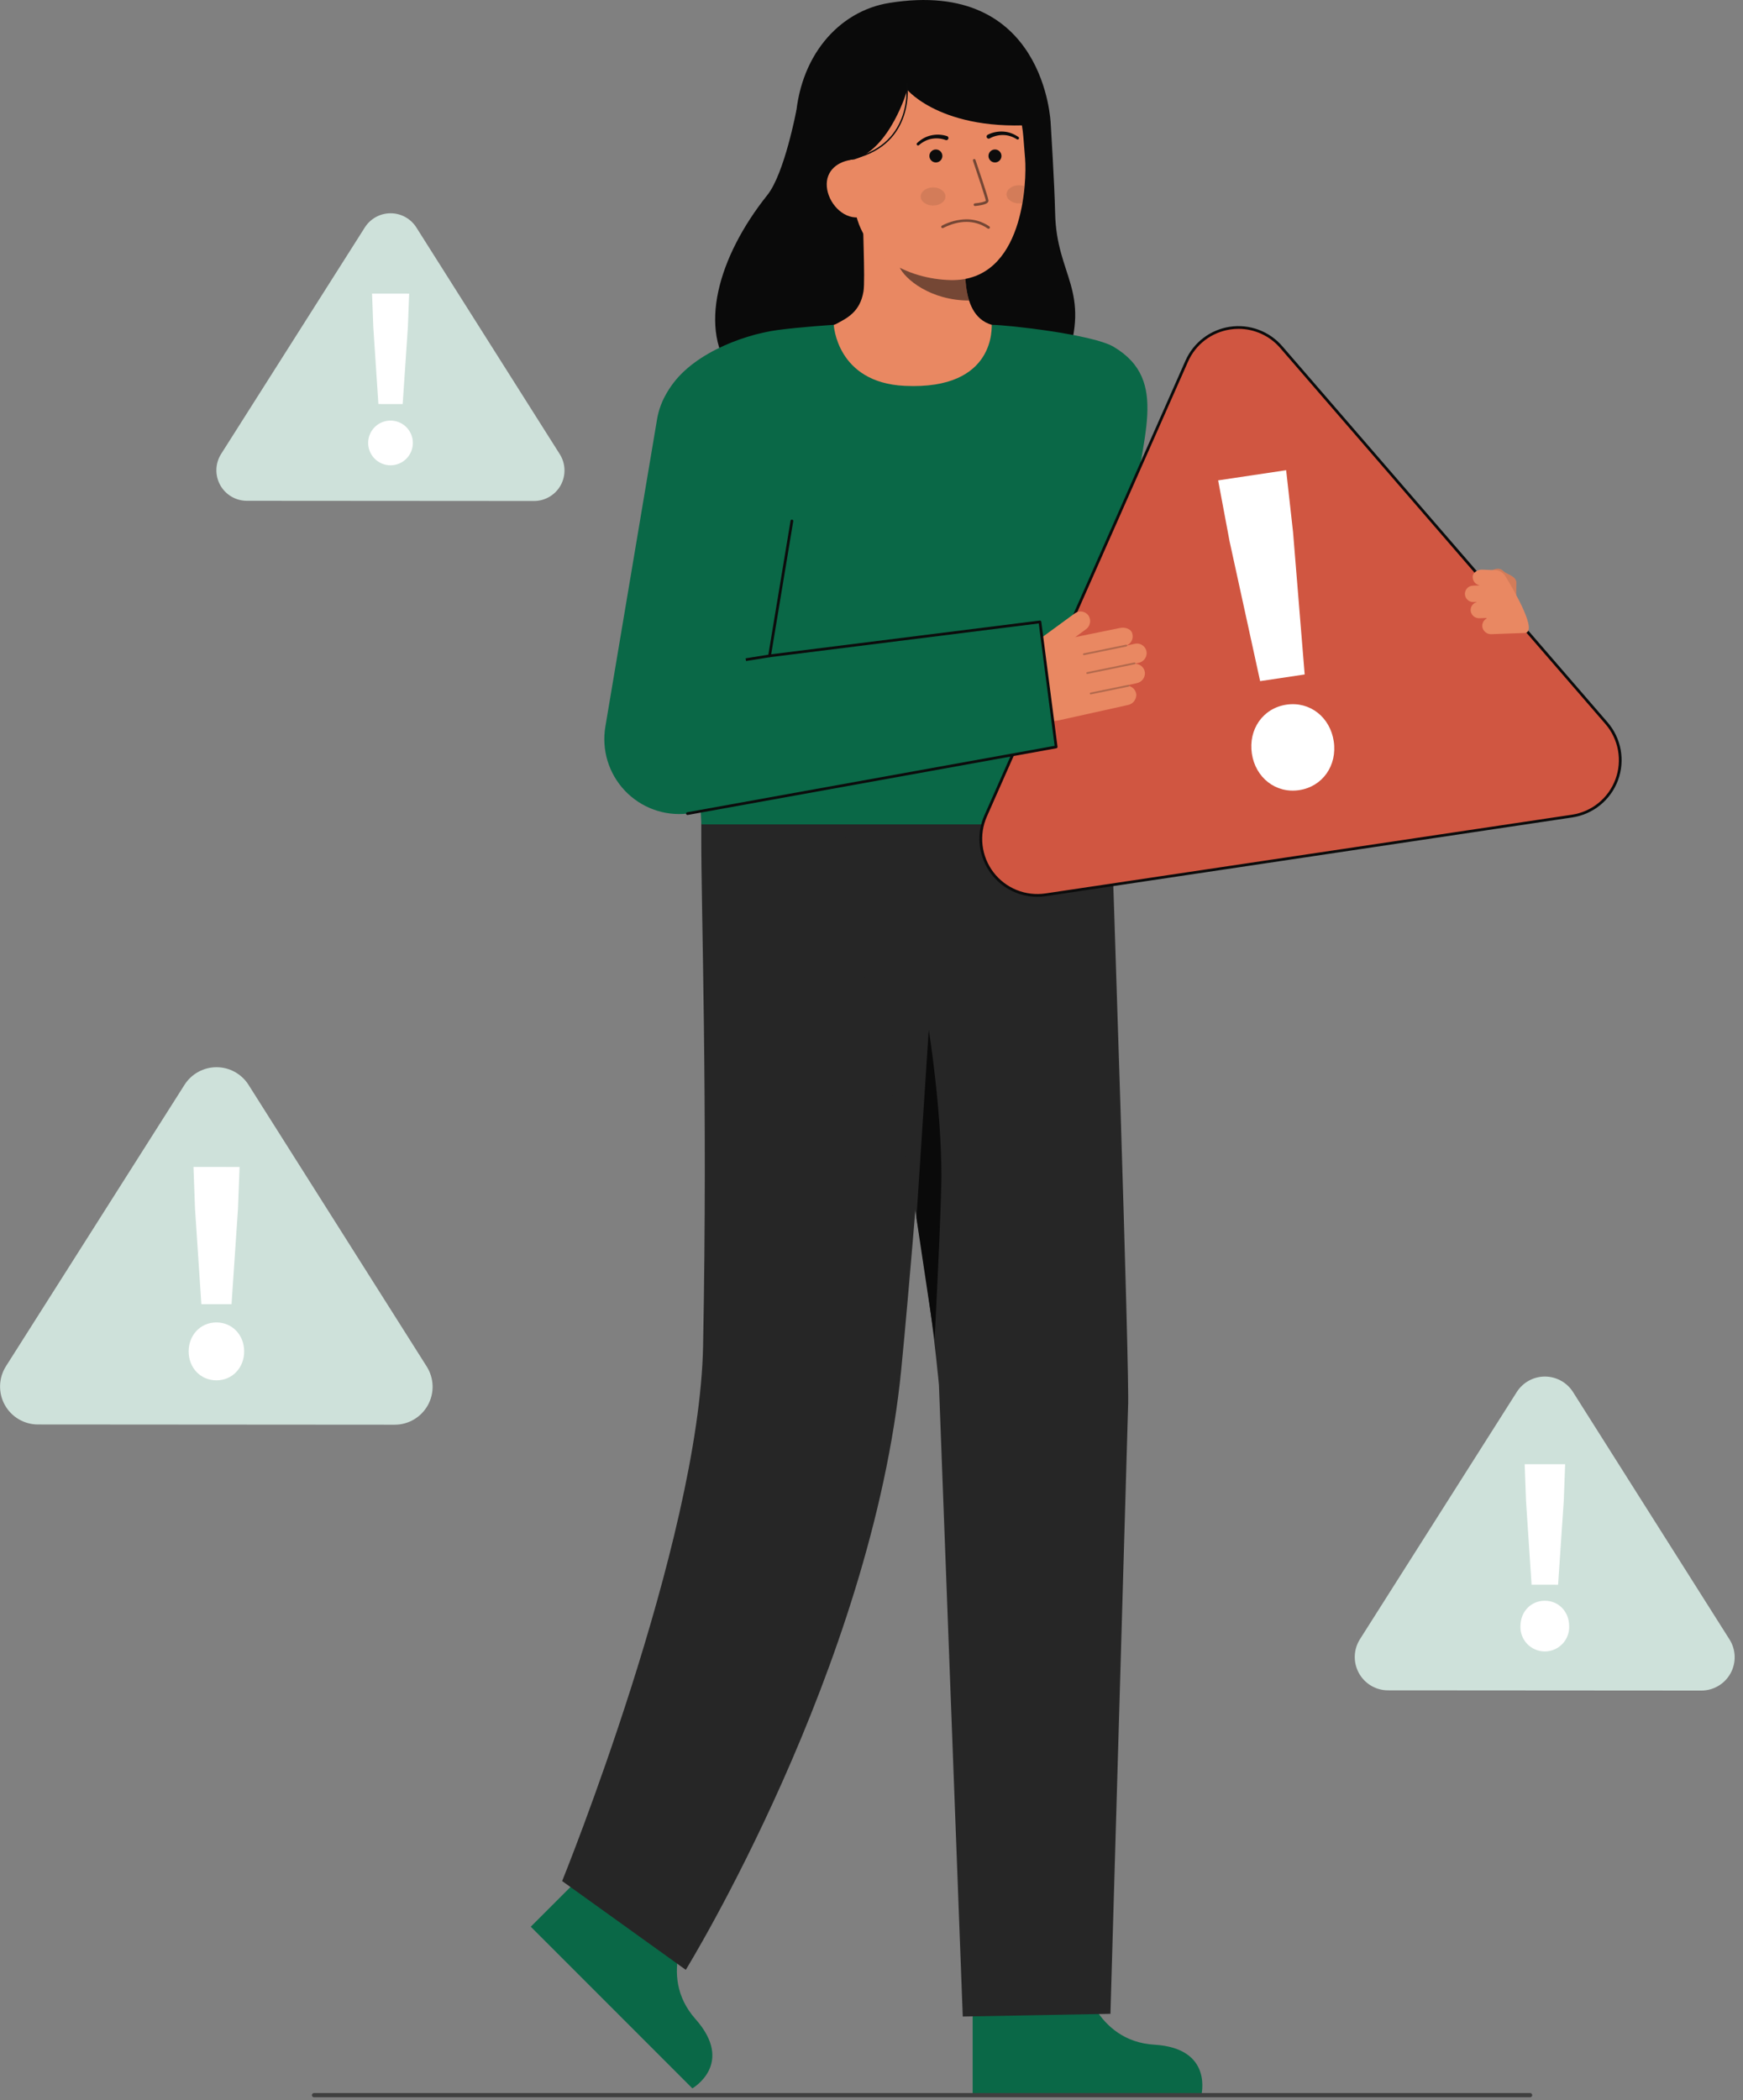 <svg width="181" height="218" viewBox="0 0 181 218" fill="none" xmlns="http://www.w3.org/2000/svg">
<rect x="0" y="0" width="181" height="218" fill="#808080" stroke="none"/>
<g clip-path="url(#clip0_650_8052)">
<path d="M71.875 199.343C71.875 199.343 68.09 204.938 72.219 209.59C76.347 214.242 71.898 216.788 71.898 216.788L55.118 200.008L63.503 191.625L71.875 199.343Z" fill="#0A6847"/>
<path d="M72.768 84.267C72.768 84.267 72.842 82.273 72.825 86.796C72.799 94.306 73.513 114.153 73.011 139.733C72.611 160.181 58.376 195.269 58.376 195.269L71.214 204.484C71.214 204.484 90.525 173.161 93.59 142.153C95.159 126.281 98.367 83.581 98.367 83.581L72.768 84.267Z" fill="#262626"/>
<path d="M112.382 205.254C112.382 205.254 113.662 211.886 119.871 212.256C126.081 212.625 124.734 217.573 124.734 217.573H101.004V205.716L112.382 205.254Z" fill="#0A6847"/>
<path d="M115.399 85.577C115.399 85.577 117.347 143.234 117.143 146.052L115.313 209.05L99.977 209.333L97.504 143.773C97.504 143.773 95.884 125.689 91.513 108.896C89.277 100.277 87.932 91.452 87.498 82.558L115.399 85.577Z" fill="#262626"/>
<path d="M95.167 126.455L96.446 106.899C96.446 106.899 97.759 115.029 97.759 122.037C97.759 125.462 97.054 139.024 97.054 139.024L95.167 126.455Z" fill="#0A0A0A"/>
<path d="M72.6 84.265L72.548 84.268C72.548 84.268 72.584 83.284 72.6 84.265Z" fill="#333333"/>
<path d="M72.662 84.265L72.611 84.268C72.611 84.268 72.648 83.284 72.662 84.265Z" fill="#333333"/>
<path d="M82.704 11.429C82.704 11.429 81.468 18.013 79.688 20.242C74.56 26.66 72.382 34.309 76.2 38.898C80.018 43.487 107.467 46.825 110.667 37.704C113.361 30.024 109.705 28.726 109.569 22.109C109.507 19.115 109.107 12.804 109.107 12.804" fill="#0A0A0A"/>
<path d="M104.972 34.224C104.924 34.218 104.395 43.006 94.185 42.241C87.116 41.711 84.596 34.212 84.434 34.212C85.196 34.05 86.48 33.814 86.818 33.634C87.931 33.036 89.308 32.413 89.667 30.252C89.874 29.006 89.524 22.633 89.631 21.372L100.481 23.794C100.329 26.456 99.268 32.627 102.987 33.72C103.607 33.9 104.273 34.067 104.972 34.224Z" fill="#E98862"/>
<path opacity="0.52" d="M100.632 31.198C100.462 30.65 100.353 30.085 100.306 29.514C100.187 28.209 100.21 26.896 100.377 25.597C98.172 25.299 96.095 24.389 94.381 22.97C94.181 23.713 93.072 26.965 93.38 27.672C93.958 29.009 96.685 31.198 100.632 31.198Z" fill="#0C0C0C"/>
<path d="M98.707 29.074C94.411 28.977 89.118 26.622 88.656 20.829L88.239 15.603C87.777 9.81 90.444 4.872 95.898 4.436C101.352 4.001 105.803 8.372 106.265 14.164L106.45 16.478C106.627 18.701 106.373 29.247 98.707 29.074Z" fill="#E98862"/>
<path d="M103.322 16.863C103.695 16.863 103.996 16.562 103.996 16.19C103.996 15.817 103.695 15.516 103.322 15.516C102.95 15.516 102.648 15.817 102.648 16.19C102.648 16.562 102.95 16.863 103.322 16.863Z" fill="#0C0C0C"/>
<path d="M97.186 16.863C97.558 16.863 97.86 16.562 97.86 16.19C97.86 15.817 97.558 15.516 97.186 15.516C96.814 15.516 96.512 15.817 96.512 16.19C96.512 16.562 96.814 16.863 97.186 16.863Z" fill="#0C0C0C"/>
<path opacity="0.52" d="M101.247 21.386H101.257C101.478 21.366 101.698 21.335 101.915 21.292C102.241 21.224 102.67 21.101 102.647 20.812C102.621 20.482 101.433 16.993 101.297 16.596C101.285 16.562 101.26 16.534 101.227 16.519C101.194 16.503 101.157 16.501 101.123 16.513C101.089 16.524 101.06 16.549 101.044 16.581C101.028 16.613 101.025 16.651 101.036 16.685C101.543 18.171 102.354 20.612 102.372 20.833C102.326 20.93 101.783 21.066 101.235 21.11C101.2 21.113 101.167 21.13 101.143 21.156C101.12 21.183 101.108 21.217 101.109 21.253C101.111 21.288 101.126 21.322 101.151 21.346C101.177 21.371 101.211 21.385 101.246 21.385L101.247 21.386Z" fill="#0C0C0C"/>
<path opacity="0.52" d="M100.355 22.765C99.471 22.781 98.603 23.005 97.822 23.418C97.805 23.426 97.789 23.437 97.777 23.451C97.764 23.465 97.754 23.481 97.748 23.498C97.742 23.516 97.739 23.534 97.74 23.553C97.742 23.572 97.747 23.59 97.755 23.607C97.763 23.623 97.775 23.638 97.789 23.65C97.804 23.662 97.82 23.671 97.838 23.676C97.856 23.682 97.874 23.684 97.893 23.682C97.912 23.68 97.93 23.674 97.946 23.665C99.633 22.815 101.214 22.823 102.519 23.687C102.545 23.705 102.572 23.722 102.6 23.738C102.633 23.752 102.67 23.753 102.703 23.741C102.737 23.729 102.764 23.704 102.78 23.672C102.796 23.64 102.798 23.603 102.788 23.569C102.777 23.535 102.754 23.507 102.722 23.49C102.712 23.484 102.694 23.472 102.671 23.457C101.985 23.001 101.179 22.76 100.355 22.765Z" fill="#0C0C0C"/>
<path d="M83.77 16.926L88.656 16.565C92.444 15.488 94.218 9.325 94.218 9.325C94.218 9.325 98.162 14.096 109.107 12.805C109.107 12.805 108.572 -2.322 92.325 0.308C87.086 1.156 82.881 5.889 82.597 12.791C82.398 17.627 83.77 16.926 83.77 16.926Z" fill="#0A0A0A"/>
<path d="M89.135 22.567C87.478 22.699 85.993 21.033 85.861 19.376C85.728 17.718 86.999 16.697 88.656 16.565L89.6 17.607L90.561 22.453L89.135 22.567Z" fill="#E98862"/>
<path d="M102.569 13.988C103.076 13.733 103.642 13.619 104.208 13.658C104.487 13.676 104.761 13.735 105.022 13.834C105.281 13.931 105.526 14.059 105.752 14.217C105.785 14.237 105.808 14.269 105.817 14.306C105.825 14.344 105.819 14.383 105.799 14.415C105.778 14.448 105.746 14.471 105.709 14.48C105.672 14.488 105.632 14.482 105.6 14.462L105.59 14.456C105.38 14.322 105.153 14.216 104.916 14.139C104.682 14.062 104.437 14.021 104.191 14.017C103.701 14.005 103.218 14.124 102.789 14.36L102.775 14.368C102.725 14.396 102.666 14.404 102.61 14.389C102.555 14.374 102.508 14.337 102.479 14.287C102.451 14.237 102.443 14.178 102.458 14.123C102.473 14.067 102.51 14.02 102.56 13.992L102.569 13.988Z" fill="#0C0C0C"/>
<path d="M98.188 14.531C97.728 14.365 97.232 14.323 96.751 14.409C96.508 14.452 96.272 14.53 96.053 14.643C95.83 14.755 95.623 14.895 95.435 15.059L95.427 15.067C95.412 15.079 95.396 15.088 95.378 15.094C95.36 15.1 95.341 15.103 95.322 15.101C95.303 15.1 95.284 15.095 95.268 15.086C95.251 15.078 95.236 15.066 95.223 15.052C95.211 15.037 95.201 15.021 95.195 15.003C95.189 14.985 95.187 14.966 95.188 14.947C95.19 14.928 95.195 14.91 95.203 14.893C95.212 14.876 95.224 14.861 95.238 14.848C95.437 14.657 95.66 14.491 95.901 14.355C96.143 14.217 96.406 14.117 96.678 14.056C97.231 13.93 97.808 13.955 98.348 14.129C98.401 14.148 98.445 14.187 98.469 14.238C98.494 14.289 98.498 14.347 98.48 14.401C98.462 14.454 98.425 14.499 98.374 14.525C98.325 14.551 98.266 14.557 98.212 14.54L98.204 14.537L98.188 14.531Z" fill="#0C0C0C"/>
<path d="M88.673 16.505L88.64 16.367C94.945 14.843 94.104 8.726 94.094 8.664L94.234 8.643C94.244 8.706 95.107 14.95 88.673 16.505Z" fill="#0C0C0C"/>
<path opacity="0.1" d="M96.894 21.339C97.603 21.339 98.178 20.918 98.178 20.398C98.178 19.878 97.603 19.456 96.894 19.456C96.185 19.456 95.61 19.878 95.61 20.398C95.61 20.918 96.185 21.339 96.894 21.339Z" fill="#0C0C0C"/>
<path opacity="0.1" d="M104.524 20.172C104.524 20.692 105.101 21.113 105.809 21.114C105.932 21.114 106.054 21.102 106.174 21.076C106.279 20.47 106.352 19.883 106.399 19.337C106.21 19.265 106.01 19.229 105.809 19.231C105.1 19.23 104.525 19.652 104.524 20.172Z" fill="#0C0C0C"/>
<path d="M117.658 53.573C117.336 57.351 115.772 80.923 115.463 85.577H72.849C72.608 81.379 71.527 63.026 70.614 54.818C69.743 46.986 68.033 43.065 69.287 40.749C71.334 36.965 76.93 34.778 80.745 34.261C83.076 33.947 86.581 33.72 86.581 33.72C86.581 33.72 86.877 39.722 93.953 40.056C103.584 40.51 102.941 33.72 102.988 33.72C104.549 33.72 113.462 34.707 115.642 36C121.583 39.519 118.34 45.568 117.658 53.573Z" fill="#0A6847"/>
<path d="M150.047 60.481C150.096 60.346 150.172 60.222 150.271 60.117C150.369 60.012 150.488 59.928 150.62 59.871C150.752 59.814 150.894 59.784 151.038 59.783C151.182 59.783 151.325 59.811 151.457 59.868C151.71 59.986 151.908 60.195 152.012 60.453C152.116 60.712 152.118 61 152.018 61.26L151.531 62.604L154.595 59.48C154.976 59.08 155.699 58.833 156.119 59.29C156.483 59.637 157.325 59.744 157.462 60.393C157.466 60.397 157.458 66.343 157.105 66.715C155.606 68.288 151.984 68.593 149.963 67.794L146.783 66.535L150.047 60.481Z" fill="#E98862"/>
<g opacity="0.1">
<path d="M150.047 60.481C150.096 60.346 150.172 60.222 150.271 60.117C150.369 60.012 150.488 59.928 150.62 59.871C150.752 59.814 150.894 59.784 151.038 59.783C151.182 59.783 151.325 59.811 151.457 59.868C151.71 59.986 151.908 60.195 152.012 60.453C152.116 60.712 152.118 61 152.018 61.26L151.531 62.604L154.595 59.48C154.976 59.08 155.699 58.833 156.119 59.29C156.483 59.637 157.325 59.744 157.462 60.393C157.466 60.397 157.458 66.343 157.105 66.715C155.606 68.288 151.984 68.593 149.963 67.794L146.783 66.535L150.047 60.481Z" fill="#0C0C0C"/>
</g>
<path d="M163.246 84.717L108.59 92.886C107.55 93.041 106.487 92.915 105.513 92.519C104.539 92.124 103.688 91.474 103.051 90.638C102.414 89.802 102.012 88.81 101.889 87.766C101.766 86.721 101.925 85.663 102.351 84.702L123.234 37.494C123.634 36.589 124.257 35.8 125.044 35.2C125.831 34.6 126.757 34.209 127.736 34.062C128.715 33.916 129.715 34.02 130.643 34.363C131.571 34.707 132.398 35.279 133.045 36.028L166.819 75.066C167.507 75.861 167.969 76.826 168.157 77.861C168.344 78.895 168.251 79.961 167.886 80.947C167.52 81.933 166.897 82.803 166.081 83.466C165.265 84.129 164.286 84.561 163.246 84.717Z" fill="#D05641"/>
<path d="M107.689 93.096C106.69 93.09 105.709 92.836 104.833 92.356C103.957 91.876 103.215 91.185 102.672 90.347C102.13 89.508 101.804 88.548 101.725 87.552C101.646 86.557 101.816 85.557 102.22 84.644L123.103 37.437C123.513 36.51 124.151 35.701 124.958 35.086C125.764 34.471 126.713 34.071 127.715 33.92C128.718 33.771 129.743 33.877 130.693 34.229C131.644 34.581 132.491 35.167 133.154 35.934L166.928 74.972C167.633 75.787 168.106 76.775 168.298 77.835C168.49 78.895 168.394 79.987 168.02 80.997C167.646 82.007 167.007 82.898 166.171 83.578C165.335 84.257 164.332 84.699 163.267 84.858L108.61 93.028C108.305 93.073 107.997 93.096 107.689 93.096ZM128.617 34.139C128.329 34.139 128.042 34.161 127.758 34.203C126.802 34.344 125.898 34.725 125.129 35.31C124.361 35.896 123.754 36.668 123.365 37.552L102.484 84.76C102.069 85.698 101.913 86.73 102.033 87.749C102.154 88.768 102.545 89.735 103.167 90.551C103.789 91.367 104.618 92.001 105.569 92.387C106.519 92.773 107.556 92.896 108.571 92.745L163.227 84.575C164.242 84.424 165.197 84.002 165.993 83.356C166.789 82.709 167.397 81.86 167.754 80.898C168.11 79.936 168.201 78.896 168.018 77.886C167.835 76.877 167.385 75.935 166.714 75.159L132.938 36.121C132.403 35.499 131.74 35 130.994 34.658C130.248 34.316 129.437 34.139 128.617 34.139Z" fill="#0C0C0C"/>
<path d="M127.685 56.198L126.496 49.866L133.558 48.811L134.273 55.213L135.482 70.015L130.857 70.706L127.685 56.198ZM129.998 78.23C129.623 75.72 131.144 73.515 133.585 73.15C136.026 72.785 138.127 74.449 138.502 76.959C138.873 79.451 137.353 81.656 134.911 82.022C132.469 82.387 130.371 80.723 129.998 78.23Z" fill="white"/>
<path d="M153.945 65.15C153.904 64.965 153.926 64.772 154.005 64.601C154.085 64.429 154.218 64.288 154.385 64.2C154.376 64.188 154.345 64.165 154.367 64.15L153.644 64.177C153.431 64.189 153.221 64.124 153.053 63.994C152.884 63.863 152.768 63.676 152.727 63.467C152.692 63.259 152.737 63.046 152.851 62.869C152.965 62.692 153.14 62.563 153.344 62.508C153.337 62.503 153.337 62.493 153.333 62.486L153.035 62.496C152.835 62.507 152.637 62.449 152.474 62.33C152.312 62.212 152.196 62.041 152.145 61.847C152.116 61.724 152.114 61.597 152.14 61.473C152.166 61.35 152.219 61.234 152.295 61.134C152.371 61.033 152.468 60.951 152.58 60.893C152.692 60.835 152.815 60.802 152.941 60.798L153.628 60.772C153.628 60.769 153.623 60.767 153.623 60.763C153.623 60.759 153.627 60.755 153.628 60.75C153.438 60.714 153.266 60.615 153.141 60.47C153.015 60.324 152.942 60.139 152.935 59.947C152.884 59.451 153.417 59.146 153.86 59.131L155.262 59.188C155.478 59.197 155.689 59.259 155.875 59.368C156.061 59.478 156.217 59.632 156.33 59.817C157.302 61.416 159.744 65.653 158.329 65.705L154.846 65.834C154.641 65.837 154.441 65.771 154.278 65.647C154.115 65.523 153.997 65.348 153.945 65.15Z" fill="#E98862"/>
<path d="M117.998 72.122C117.985 71.914 117.908 71.716 117.776 71.554C117.645 71.392 117.467 71.275 117.266 71.218C117.275 71.202 117.279 71.183 117.277 71.165C117.273 71.15 117.265 71.136 117.254 71.125C117.243 71.114 117.229 71.106 117.214 71.102L118.052 70.916C118.3 70.866 118.521 70.729 118.676 70.529C118.83 70.329 118.907 70.079 118.892 69.827C118.869 69.578 118.754 69.347 118.571 69.178C118.387 69.008 118.147 68.914 117.897 68.912C117.902 68.903 117.9 68.892 117.903 68.883L118.246 68.806C118.48 68.759 118.69 68.632 118.84 68.448C118.991 68.263 119.074 68.032 119.074 67.794C119.071 67.644 119.035 67.498 118.968 67.364C118.901 67.23 118.806 67.113 118.688 67.021C118.571 66.928 118.434 66.863 118.289 66.83C118.143 66.797 117.992 66.796 117.846 66.829L117.052 67.005C117.052 67 117.055 66.997 117.054 66.993C117.053 66.988 117.047 66.984 117.045 66.979C117.252 66.882 117.419 66.717 117.52 66.512C117.621 66.306 117.649 66.073 117.599 65.85C117.51 65.266 116.807 65.078 116.293 65.192L111.659 66.136L112.759 65.332C112.976 65.18 113.127 64.951 113.182 64.692C113.237 64.432 113.191 64.161 113.054 63.934C112.98 63.819 112.882 63.721 112.768 63.645C112.654 63.569 112.526 63.517 112.391 63.492C112.256 63.468 112.118 63.471 111.984 63.501C111.851 63.532 111.725 63.589 111.614 63.67L105.61 68.059C104.906 68.574 104.43 69.343 104.284 70.203C104.138 71.062 104.332 71.945 104.827 72.664C105.4 73.498 106.21 74.141 107.152 74.511C108.093 74.882 109.124 74.962 110.112 74.743L117.171 73.177C117.407 73.12 117.618 72.985 117.768 72.793C117.918 72.602 117.999 72.366 117.998 72.122Z" fill="#E98862"/>
<g opacity="0.25">
<path d="M112.466 67.937C112.472 67.961 112.486 67.981 112.507 67.994C112.527 68.007 112.552 68.012 112.576 68.007L116.981 67.104C116.993 67.101 117.004 67.096 117.014 67.09C117.024 67.083 117.033 67.074 117.04 67.064C117.046 67.053 117.051 67.042 117.053 67.03C117.056 67.018 117.056 67.006 117.053 66.994C117.051 66.982 117.046 66.971 117.039 66.96C117.032 66.95 117.023 66.942 117.013 66.935C117.003 66.928 116.992 66.924 116.98 66.921C116.968 66.919 116.955 66.919 116.943 66.921L112.538 67.825C112.514 67.83 112.493 67.844 112.479 67.865C112.466 67.885 112.461 67.911 112.466 67.935L112.466 67.937Z" fill="#0C0C0C"/>
</g>
<g opacity="0.25">
<path d="M112.811 69.89C112.816 69.914 112.831 69.934 112.851 69.948C112.872 69.961 112.897 69.965 112.92 69.96L117.838 68.952C117.862 68.947 117.883 68.933 117.897 68.912C117.91 68.891 117.915 68.866 117.91 68.842C117.904 68.818 117.89 68.797 117.869 68.784C117.849 68.771 117.824 68.766 117.8 68.77L112.883 69.778C112.859 69.783 112.837 69.797 112.824 69.818C112.81 69.839 112.806 69.864 112.811 69.888L112.811 69.89Z" fill="#0C0C0C"/>
</g>
<g opacity="0.25">
<path d="M113.172 72.009C113.178 72.032 113.192 72.053 113.213 72.066C113.233 72.079 113.258 72.084 113.282 72.079L117.204 71.275C117.228 71.27 117.25 71.255 117.263 71.235C117.277 71.214 117.282 71.189 117.277 71.165C117.272 71.141 117.257 71.12 117.237 71.106C117.216 71.093 117.191 71.088 117.167 71.093L113.244 71.897C113.232 71.899 113.221 71.904 113.211 71.911C113.201 71.918 113.192 71.927 113.185 71.937C113.179 71.947 113.174 71.959 113.172 71.971C113.169 71.983 113.169 71.995 113.172 72.007L113.172 72.009Z" fill="#0C0C0C"/>
</g>
<path d="M109.676 77.538L71.377 84.46C70.182 84.59 68.973 84.442 67.845 84.026C66.717 83.61 65.701 82.939 64.876 82.064C64.051 81.19 63.44 80.136 63.09 78.986C62.741 77.836 62.663 76.62 62.863 75.434L68.224 43.565C68.389 42.553 68.751 41.583 69.292 40.711C69.832 39.84 70.54 39.083 71.373 38.486C72.207 37.889 73.151 37.462 74.15 37.23C75.149 36.999 76.184 36.968 77.196 37.138C78.207 37.308 79.175 37.677 80.043 38.222C80.912 38.768 81.664 39.48 82.256 40.317C82.849 41.154 83.27 42.1 83.495 43.101C83.721 44.102 83.746 45.137 83.57 46.147L79.914 68.085L107.992 64.558L109.676 77.538Z" fill="#0A6847"/>
<path d="M71.377 84.601C71.343 84.598 71.311 84.584 71.287 84.56C71.263 84.536 71.248 84.504 71.245 84.471C71.242 84.437 71.251 84.403 71.271 84.376C71.29 84.348 71.319 84.328 71.352 84.32L109.518 77.423L107.869 64.717L79.931 68.225C79.909 68.228 79.887 68.226 79.866 68.219C79.845 68.211 79.826 68.199 79.811 68.183C79.796 68.167 79.785 68.148 79.778 68.127C79.772 68.106 79.77 68.083 79.773 68.061L82.098 54.04C82.108 54.007 82.13 53.979 82.159 53.961C82.189 53.943 82.224 53.936 82.257 53.942C82.292 53.947 82.322 53.965 82.344 53.992C82.366 54.018 82.378 54.052 82.377 54.086L80.084 67.92L107.974 64.418C108.011 64.413 108.049 64.424 108.078 64.447C108.108 64.469 108.127 64.503 108.132 64.54L109.816 77.52C109.821 77.555 109.812 77.592 109.79 77.621C109.769 77.65 109.738 77.671 109.702 77.677L71.404 84.6C71.395 84.601 71.386 84.601 71.377 84.601Z" fill="#0C0C0C"/>
<path d="M79.891 67.945L77.428 68.339L77.473 68.619L79.936 68.225L79.891 67.945Z" fill="#0C0C0C"/>
<path d="M158.891 217.713H32.61C32.551 217.713 32.495 217.689 32.453 217.648C32.412 217.606 32.389 217.55 32.389 217.492C32.389 217.433 32.412 217.377 32.453 217.335C32.495 217.294 32.551 217.27 32.61 217.27H158.891C158.95 217.27 159.006 217.294 159.048 217.335C159.089 217.377 159.113 217.433 159.113 217.492C159.113 217.55 159.089 217.606 159.048 217.648C159.006 217.689 158.95 217.713 158.891 217.713Z" fill="#3F3F3F"/>
<path d="M40.983 147.897L3.94 147.872C3.235 147.872 2.543 147.682 1.937 147.323C1.331 146.964 0.832 146.449 0.492 145.831C0.153 145.213 -0.014 144.516 0.008 143.811C0.031 143.107 0.242 142.421 0.619 141.826L19.16 112.613C19.516 112.053 20.007 111.591 20.589 111.272C21.17 110.953 21.823 110.785 22.487 110.786C23.15 110.786 23.803 110.954 24.384 111.275C24.965 111.595 25.456 112.057 25.81 112.617L44.312 141.856C44.689 142.452 44.899 143.137 44.921 143.842C44.942 144.546 44.774 145.243 44.434 145.861C44.093 146.478 43.594 146.993 42.987 147.351C42.38 147.709 41.688 147.898 40.983 147.897Z" fill="#CEE1DA"/>
<path d="M19.591 140.289C19.591 138.588 20.821 137.278 22.475 137.279C24.129 137.281 25.356 138.592 25.355 140.293C25.355 141.982 24.125 143.292 22.471 143.291C20.817 143.29 19.59 141.979 19.591 140.289ZM20.25 125.455L20.093 121.14L24.879 121.143L24.715 125.458L24.043 135.39L20.91 135.387L20.25 125.455Z" fill="white"/>
<path d="M55.449 52.008L25.636 51.988C25.069 51.987 24.512 51.835 24.024 51.546C23.536 51.257 23.134 50.842 22.861 50.345C22.588 49.848 22.453 49.286 22.471 48.719C22.489 48.153 22.659 47.601 22.963 47.122L37.885 23.61C38.171 23.159 38.567 22.788 39.035 22.531C39.503 22.274 40.028 22.139 40.562 22.14C41.096 22.14 41.621 22.275 42.089 22.533C42.557 22.791 42.952 23.163 43.237 23.614L58.128 47.146C58.431 47.625 58.6 48.177 58.618 48.744C58.635 49.311 58.499 49.872 58.226 50.369C57.952 50.866 57.55 51.28 57.061 51.568C56.573 51.856 56.016 52.008 55.449 52.008Z" fill="#CEE1DA"/>
<path d="M38.233 45.886C38.252 45.431 38.403 44.992 38.67 44.623C38.936 44.254 39.305 43.971 39.731 43.81C40.156 43.649 40.62 43.617 41.064 43.717C41.508 43.817 41.912 44.046 42.227 44.374C42.542 44.703 42.754 45.117 42.835 45.564C42.917 46.012 42.865 46.474 42.686 46.892C42.508 47.311 42.21 47.668 41.83 47.918C41.45 48.169 41.005 48.302 40.55 48.302C40.237 48.301 39.928 48.238 39.641 48.115C39.353 47.992 39.094 47.812 38.877 47.587C38.661 47.361 38.492 47.094 38.382 46.802C38.271 46.51 38.22 46.198 38.233 45.886ZM38.764 33.948L38.636 30.476L42.488 30.478L42.356 33.95L41.816 41.943L39.294 41.941L38.764 33.948Z" fill="white"/>
<path d="M176.675 175.493L144.141 175.471C143.522 175.471 142.914 175.305 142.381 174.989C141.848 174.674 141.41 174.221 141.112 173.679C140.814 173.136 140.667 172.524 140.686 171.905C140.706 171.286 140.891 170.684 141.223 170.161L157.508 144.502C157.82 144.01 158.252 143.605 158.762 143.325C159.273 143.044 159.847 142.897 160.429 142.898C161.012 142.898 161.585 143.046 162.096 143.327C162.606 143.608 163.037 144.014 163.349 144.506L179.599 170.187C179.93 170.71 180.115 171.312 180.133 171.931C180.152 172.55 180.004 173.162 179.706 173.704C179.407 174.247 178.968 174.699 178.435 175.013C177.902 175.328 177.294 175.494 176.675 175.493Z" fill="#CEE1DA"/>
<path d="M157.888 168.812C157.888 167.319 158.967 166.168 160.42 166.169C161.874 166.17 162.95 167.322 162.949 168.816C162.961 169.155 162.903 169.494 162.781 169.811C162.659 170.128 162.474 170.417 162.237 170.661C162.001 170.905 161.718 171.099 161.405 171.232C161.092 171.364 160.756 171.432 160.416 171.432C160.076 171.432 159.74 171.363 159.427 171.231C159.114 171.098 158.832 170.903 158.596 170.659C158.36 170.414 158.175 170.125 158.053 169.808C157.931 169.491 157.875 169.152 157.886 168.812H157.888ZM158.467 155.784L158.328 151.995L162.531 151.998L162.388 155.787L161.798 164.51L159.044 164.507L158.467 155.784Z" fill="white"/>
</g>
<defs>
<clipPath id="clip0_650_8052">
<rect width="180.14" height="217.713" fill="white"/>
</clipPath>
</defs>
</svg>
